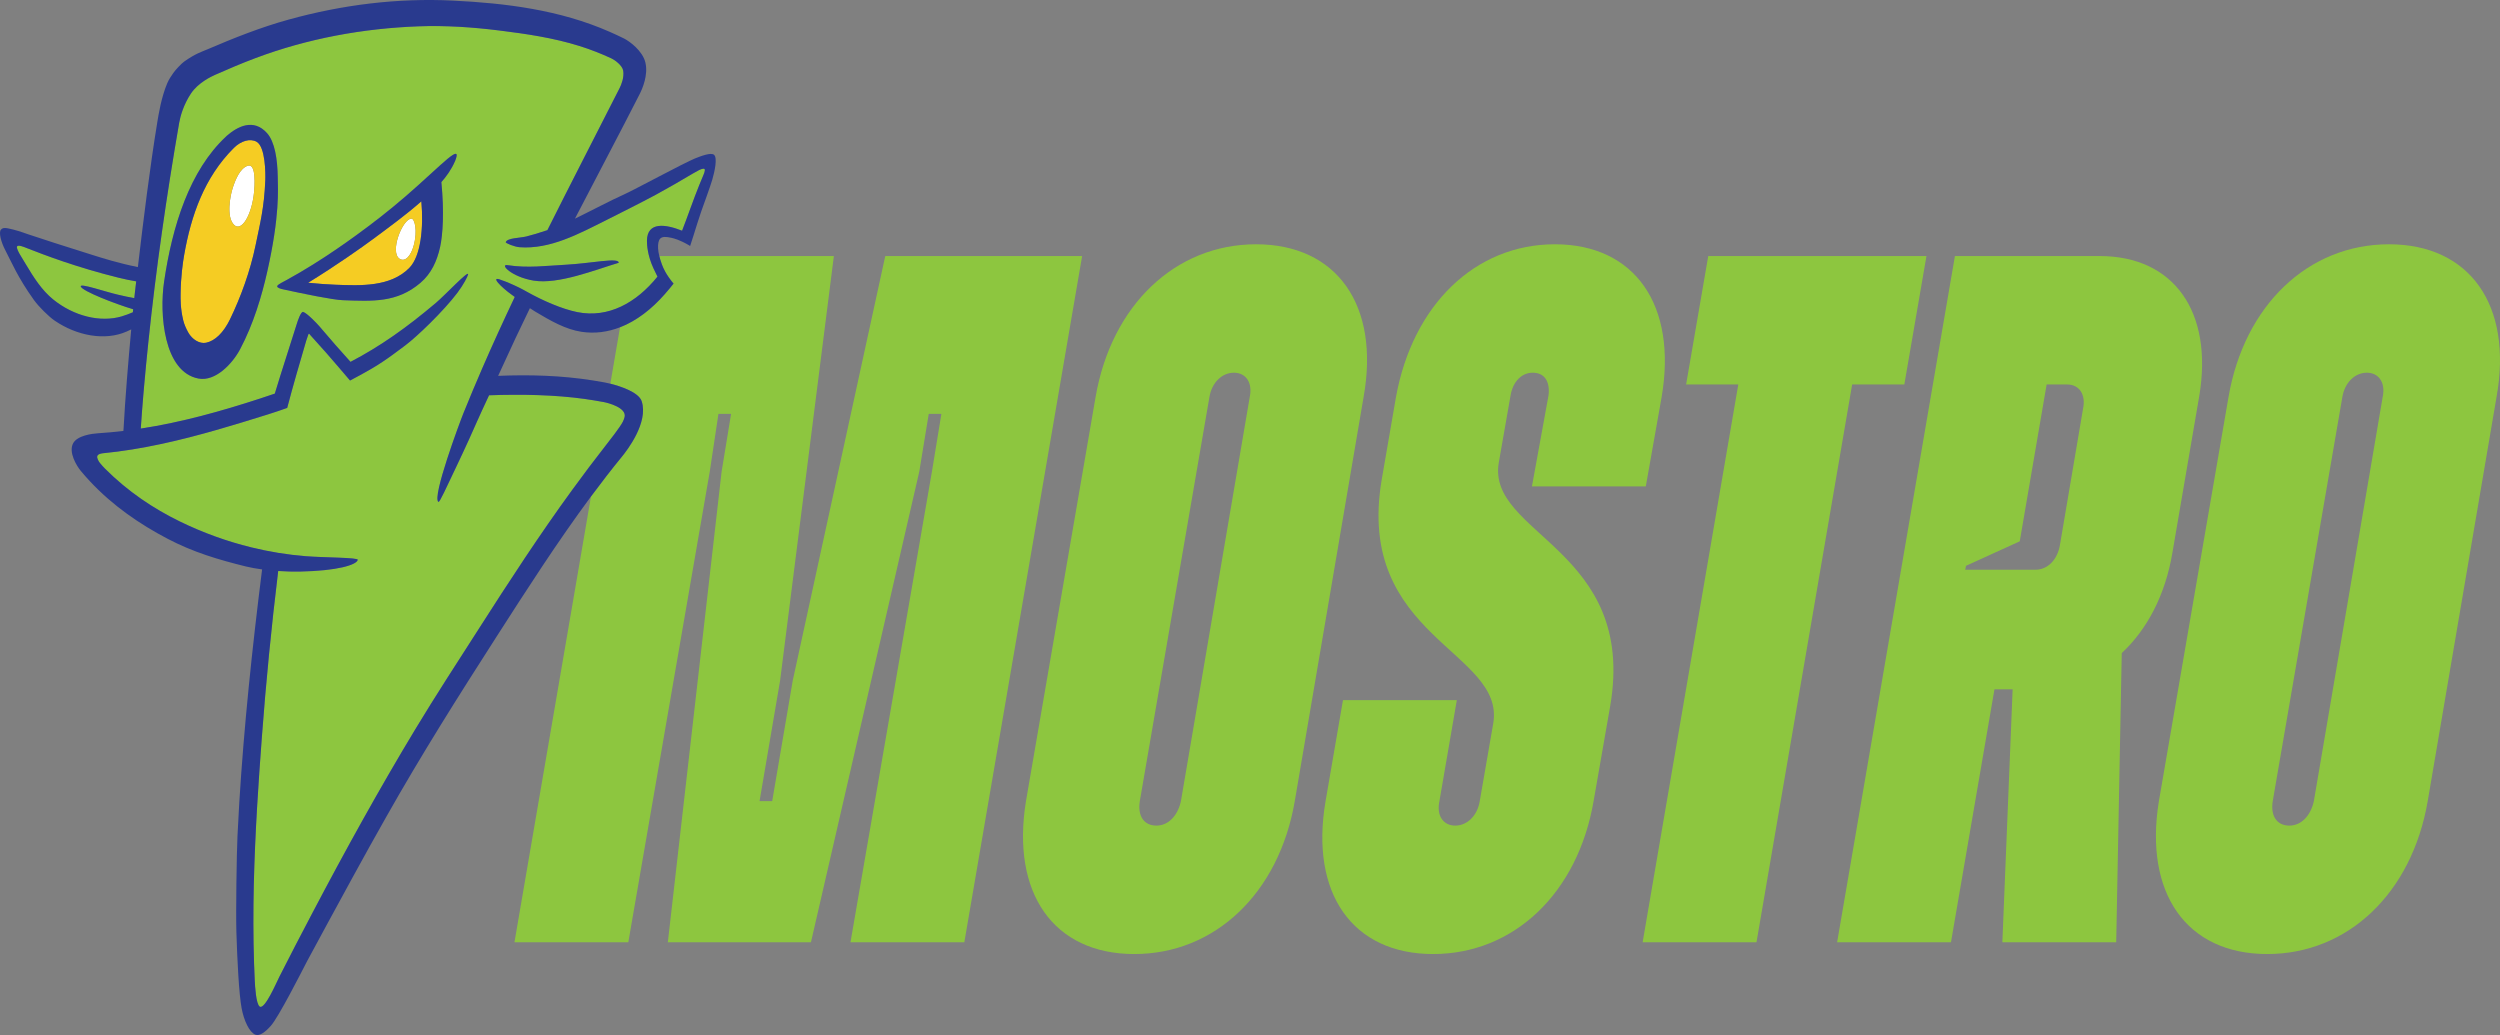 <?xml version="1.0" encoding="utf-8"?>
<!-- Generator: Adobe Illustrator 16.0.0, SVG Export Plug-In . SVG Version: 6.00 Build 0)  -->
<!DOCTYPE svg PUBLIC "-//W3C//DTD SVG 1.1//EN" "http://www.w3.org/Graphics/SVG/1.1/DTD/svg11.dtd">
<svg version="1.1" id="Layer_1" xmlns="http://www.w3.org/2000/svg" xmlns:xlink="http://www.w3.org/1999/xlink" x="0px" y="0px"
	 width="1077.178px" height="445.977px" viewBox="0 0 1077.178 445.977" enable-background="new 0 0 1077.178 445.977"
	 xml:space="preserve">
<rect x="0" y="0" width="1077.178" height="445.977" fill="#808080" stroke="none"/>
<g>
	<g>
		<path fill="#FFFFFF" d="M106.755,71.413c-3.302,1.082-5.245,5.802-6.431,9.403c-1.198,3.64-2.849,12.56,0.451,15.982
			c3.275,3.397,7.697-4.176,8.685-13.925C109.699,80.503,110.484,70.19,106.755,71.413z"/>
		<path fill="#FFFFFF" d="M177.276,94.196c-3.937,0.17-9.493,14.557-5.067,17.328c2.448,1.534,4.855-1.457,5.991-5.553
			C180.104,99.101,178.537,94.142,177.276,94.196z"/>
	</g>
	<g>
		<path fill="#F5CC23" d="M160.744,102.995c-4.823,3.576-15.829,11.369-27.979,18.834c4.33,0.442,8.388,0.73,11.782,0.857
			c10.736,0.395,23.58,1.038,31.771-7.199c5.028-5.062,6.23-17.314,5.234-28.739C174.757,92.701,167.874,97.701,160.744,102.995z
			 M178.2,105.97c-1.136,4.097-3.542,7.087-5.991,5.553c-4.426-2.771,1.13-17.157,5.067-17.328
			C178.537,94.142,180.104,99.101,178.2,105.97z"/>
		<path fill="#F5CC23" d="M110.58,61.093c-2.758-1.59-6.758-0.421-9.852,2.671c-12.686,12.665-18.405,29.061-21.396,46.208
			c-0.517,2.944-1.449,9.264-1.52,16.729c-0.02,1.91-0.112,6.253,1.165,11.42c0.4,1.637,1.167,3.384,2.132,5.131
			c1.659,3.003,4.9,5,7.667,4.43c3.874-0.794,7.527-4.331,10.317-10.076c4.608-9.492,8.742-20.803,11.033-31.944
			c1.951-9.514,3.672-15.889,4.186-27.893C114.429,74.966,114.419,63.305,110.58,61.093z M109.459,82.873
			c-0.988,9.75-5.409,17.322-8.685,13.925c-3.3-3.423-1.649-12.343-0.451-15.982c1.187-3.602,3.129-8.322,6.431-9.403
			C110.484,70.19,109.699,80.503,109.459,82.873z"/>
	</g>
	<g>
		<path fill="#8DC63F" d="M381.433,110.323l-39.857,182.892l-8.857,51.957h-5.45l8.857-51.957l23.165-182.892h-75.214
			c0.235,0.966,0.586,2.177,1.13,3.658c0.357,0.962,0.825,2.011,1.444,3.128c0.753,1.365,2.022,3.259,3.562,5.09
			c-1.096,1.428-2.34,2.856-2.569,3.129c-0.397,0.48-0.805,0.95-1.213,1.417c-5.617,6.414-12.136,11.503-19.278,14.274
			l-4.173,24.306c4.418,1.113,12.236,3.693,13.5,7.55c3.01,9.184-6.35,21.25-8.523,23.905c-4.542,5.548-8.974,11.289-13.322,17.16
			l-32.97,192.057h49.055l35.087-202.746l3.747-24.921h5.451l-4.088,24.921l-23.164,202.746h61.658l46.67-202.746l4.088-24.921
			h5.451l-4.089,24.921l-35.087,202.746h49.054l50.757-295.675H381.433z"/>
		<path fill="#8DC63F" d="M541.187,105.255c-34.741,0-62.333,26.188-69.146,65.894l-29.978,174.023
			c-6.473,39.705,11.922,65.893,46.67,65.893c34.747,0,62.334-26.188,69.147-65.893l29.637-174.023
			C594.668,131.442,575.934,105.255,541.187,105.255z M538.463,171.148l-29.632,174.023c-1.362,6.332-5.451,10.559-10.561,10.559
			c-5.45,0-8.176-4.227-7.154-10.559l29.978-174.023c1.021-6.335,5.451-10.56,10.56-10.56
			C536.761,160.588,539.826,164.813,538.463,171.148z"/>
		<path fill="#8DC63F" d="M645.762,199.449l5.109-29.145c1.021-5.915,4.771-9.716,9.539-9.716c5.109,0,7.494,3.801,6.814,9.716
			l-7.156,39.283h49.055l6.813-38.438c6.816-39.706-11.58-65.894-45.988-65.894c-34.404,0-61.316,26.188-68.469,65.894
			l-6.133,35.481c-11.582,67.997,53.484,73.913,48.031,105.169l-5.791,33.373c-1.02,6.332-5.451,10.559-10.561,10.559
			s-8.176-4.227-6.813-10.559l7.494-43.512h-49.053l-7.496,43.512c-6.813,39.705,11.584,65.893,46.33,65.893
			s62.34-26.188,69.15-65.893l7.156-40.975C705.379,236.615,640.653,230.283,645.762,199.449z"/>
		<polygon fill="#8DC63F" points="820.52,165.657 830.057,110.323 736.036,110.323 726.499,165.657 748.981,165.657 
			707.762,405.998 756.819,405.998 798.04,165.657 		"/>
		<path fill="#8DC63F" d="M947.583,170.726c6.131-36.326-10.902-60.403-42.924-60.403h-62.34l-50.758,295.675h49.055l18.736-108.98
			h7.834l-4.428,108.98h49.053l2.387-124.611c10.9-10.139,18.734-24.922,21.801-43.082L947.583,170.726z M897.504,176.217
			l-9.881,58.285c-1.02,6.756-5.449,10.98-10.559,10.98h-30.318l0.344-1.689l23.162-10.555l11.582-67.581h8.857
			C895.801,165.657,898.868,169.881,897.504,176.217z"/>
		<path fill="#8DC63F" d="M1029.34,105.255c-34.75,0-62.34,26.188-69.152,65.894l-29.98,174.023
			c-6.471,39.705,11.926,65.893,46.672,65.893c34.744,0,62.338-26.188,69.15-65.893l29.639-174.023
			C1082.823,131.442,1064.086,105.255,1029.34,105.255z M1026.612,171.148l-29.637,174.023c-1.363,6.332-5.447,10.559-10.559,10.559
			c-5.447,0-8.176-4.227-7.154-10.559l29.979-174.023c1.021-6.335,5.449-10.56,10.559-10.56S1027.977,164.813,1026.612,171.148z"/>
		<path fill="#8DC63F" d="M269.132,179.661c0.895-4.057-7.331-6.101-8.932-6.401c-2.842-0.536-5.693-1.001-8.56-1.399
			c-12.343-1.717-26.521-2.044-40.921-1.538c-2.131,4.559-4.226,9.068-5.185,11.29c-1.144,2.648-5.088,11.474-9.152,19.952
			c-4.05,8.44-6.963,15.089-7.494,14.696c-2.787-2.084,9.087-33.972,10.783-38.179c2.641-6.555,5.372-13.049,8.176-19.502
			c4.482-10.317,9.15-20.507,13.953-30.626c-0.449-0.333-0.908-0.669-1.386-1.009c-4.277-3.037-9.777-8.478-4.305-6.229
			c0.705,0.291,1.383,0.425,2.514,0.917c4.728,2.049,5.952,2.716,8.658,4.228c6.418,3.583,14.748,7.284,21.493,8.636
			c13.294,2.661,25.34-3.938,34.51-15.294c-0.657-1.274-1.256-2.574-1.769-3.683c-2.473-5.386-2.775-9.907-2.764-11.717
			c0.051-8.454,8.098-7.191,15.136-4.38c2.451-6.307,4.899-13.495,7.363-19.577c0.524-1.294,1.06-2.582,1.601-3.866
			c0.337-0.807,1.177-2.62,0.71-3.15c-0.392-0.445-2.019,0.289-2.531,0.559c-0.952,0.5-1.804,0.976-2.518,1.401
			c-4.962,2.96-10.958,6.432-16.014,9.166c-5.701,3.084-18.047,9.281-20.903,10.708c-12.103,6.058-24.554,12.871-37.803,11.857
			c-2.044-0.157-6.042-1.728-5.878-2.181c0.671-1.831,6.043-1.76,8.798-2.424c2.174-0.525,5.784-1.597,9.136-2.73
			c10.165-20.341,20.683-40.604,31.137-61.245c0.716-1.409,2.018-4.622,1.539-7.472c-0.398-2.354-3.726-4.667-5.022-5.27
			c-4.52-2.107-9.12-3.902-13.771-5.36c-11.347-3.553-22.937-5.24-34.561-6.691c-11.562-1.44-23.182-2.225-34.792-1.802
			c-23.818,0.875-47.795,5.214-70.41,13.734c-5.807,2.186-11.536,4.617-17.236,7.143c-1.737,0.766-7.349,3.419-10.453,8.065
			c-3.192,4.776-4.591,9.81-5.085,12.656c-5.492,31.727-10.02,63.218-13.274,94.447c-0.675,6.477-1.304,12.965-1.877,19.456
			c-0.036,1.026-0.116,2.015-0.258,2.949c-0.424,4.959-0.796,9.918-1.132,14.876c17.673-2.722,34.77-7.507,51.548-12.991
			c2.127-0.695,4.193-1.387,6.204-2.079c3.124-10.354,6.644-20.938,9.52-30.188c0.386-1.245,1.714-5.188,2.655-5
			c1.589,0.325,6.194,5.197,7.055,6.215c4.561,5.367,8.967,10.436,13.389,15.296c12.814-6.71,24.038-14.63,36.806-25.417
			c3.947-3.335,14.18-14.288,13.86-12.278c-0.134,0.837-2.007,4.485-4.658,7.983c-5.98,7.903-17.38,18.856-22.485,22.666
			c-1.738,1.297-3.522,2.645-5.4,4.007c-0.505,0.366-1.016,0.733-1.536,1.101c-0.191,0.135-0.386,0.27-0.579,0.405
			c-0.503,0.352-1.014,0.703-1.534,1.055c-0.198,0.134-0.397,0.269-0.599,0.402c-0.554,0.369-1.12,0.737-1.696,1.104
			c-0.174,0.111-0.345,0.223-0.521,0.334c-0.757,0.476-1.531,0.951-2.33,1.42c-3.135,1.841-6.319,3.584-9.534,5.258
			c-2.721-3.175-5.836-6.884-10.251-11.932c-0.901-1.024-5.119-5.644-6.771-7.55c-0.21-0.246-0.373-0.45-0.493-0.586
			c-0.167-0.187-0.284-0.121-0.409,0.107c-0.093,0.168-0.841,2.425-0.951,2.792c-2.724,9.329-5.646,19.225-8.195,28.962
			c-2.717,0.969-5.446,1.902-8.2,2.762c-3.439,1.072-6.901,2.147-10.382,3.21c-0.222,0.067-0.443,0.135-0.666,0.203
			c-3.542,1.079-7.105,2.144-10.69,3.173c-16.029,4.603-32.5,8.537-49.451,10.188c-0.704,0.067-2.189,0.336-2.449,1.245
			c-0.255,0.888,0.694,2.41,1.171,2.988c0.75,0.909,1.486,1.725,2.188,2.431c9.815,9.838,20.872,17.194,32.105,22.682
			c10.079,4.926,20.448,8.645,30.856,11.201c7.814,1.924,15.662,3.188,23.43,3.811c7.72,0.623,22.659,0.551,22.483,1.561
			c-0.375,2.16-8.809,4.75-24.832,5.053c-2.835,0.053-6.099-0.018-9.444-0.236c-2.931,24.074-5.28,48.041-7.058,71.818
			c-0.738,9.828-1.43,19.666-2.012,29.494c-1.336,22.703-2.063,45.32-1.339,67.543c0.084,2.514,0.179,5.02,0.302,7.518
			c0.124,2.551,0.545,10.145,2.113,11.297c2.145,1.574,7.219-10.287,8.434-12.701c4.668-9.262,9.464-18.416,14.238-27.502
			c14.137-26.893,28.846-53.52,44.429-79.318c8.837-14.637,18.122-28.848,27.289-43.168c13.077-20.443,26.316-40.771,40.364-60.018
			c4.587-6.288,9.327-12.629,14.225-18.853c1.376-1.745,6.463-8.241,7.515-10.42C268.712,181,268.989,180.293,269.132,179.661z
			 M218.669,114.246c8.716,1.362,16.637,0.258,25.155-0.184c10.66-0.555,23.018-3.266,22.745-0.834
			c-10.079,3.01-25.938,9.404-36.586,7.683C220.399,119.36,215.146,113.696,218.669,114.246z M115.111,117.214
			c-2.29,10.126-5.853,22.333-11.723,33.371c-3.244,6.093-10.535,13.87-17.834,12.52c-15.059-2.796-16.883-27.903-14.864-41.653
			c3.553-24.152,11.014-47.994,26.7-62.614c0.104-0.118,0.219-0.229,0.344-0.335c4.666-4.039,11.494-7.6,17.301-1.161
			c3.376,3.741,4.502,11.278,4.629,18.82C119.759,81.667,120.588,92.944,115.111,117.214z M196.1,69.333
			c-1.602,3.724-3.85,6.778-5.928,9.134c1.262,12.819,0.625,22.662-0.546,27.958c-1.339,6.052-3.775,11.426-8.452,15.425
			c-10.115,8.65-20.666,7.939-33.41,7.493c-4.392-0.151-16.667-2.7-25.825-4.687c-0.854-0.185-2.437-0.603-2.51-1.245
			c-0.053-0.509,1.243-1.243,1.755-1.517c0.762-0.403,1.518-0.808,2.267-1.218c15.782-8.641,29.481-18.843,35.168-23.098
			c7.049-5.268,14.4-11.273,21.633-17.824c3.031-2.743,6.439-5.871,9.499-8.632c4.968-4.487,6.549-5.302,6.961-4.654
			C196.891,66.747,196.688,67.972,196.1,69.333z"/>
		<path fill="#8DC63F" d="M57.373,133.252c-8.025-2.394-21.66-7.777-22.527-9.705c-1.068-1.886,10.765,2.276,16.054,3.445
			c2.409,0.589,4.75,1.065,6.964,1.459c0.112-1.06,0.212-1.967,0.295-2.685c0.173-1.489,0.349-3.004,0.526-4.535
			c-2.346-0.392-4.875-0.9-7.668-1.594c-17.797-4.421-31.421-9.56-39.782-12.868c-0.736-0.291-3.363-1.414-3.872-0.627
			c-0.437,0.677,0.907,2.992,1.308,3.655c0.956,1.573,1.793,2.96,2.447,4.059c3.419,5.732,6.894,11.207,11.808,15.185
			c8.92,7.221,20.366,9.994,29.478,7.289c1.656-0.491,3.264-1.097,4.84-1.777C57.288,134.108,57.331,133.675,57.373,133.252z"/>
	</g>
	<g>
		<path fill="#293A8E" d="M276.48,172.876c-1.264-3.857-9.081-6.437-13.5-7.55c-1.034-0.26-1.883-0.441-2.417-0.539
			c-1.742-0.321-3.483-0.616-5.229-0.892c-13.433-2.113-27.017-2.518-40.7-1.949c0.67-1.439,1.237-2.665,1.63-3.534
			c3.892-8.597,7.926-17.125,12.051-25.619c0.743,0.506,1.51,1.005,2.337,1.497c6.508,3.875,12.989,7.641,19.927,8.682
			c5.79,0.87,11.347,0.076,16.574-1.952c7.142-2.771,13.661-7.86,19.278-14.274c0.408-0.467,0.815-0.937,1.213-1.417
			c0.229-0.273,1.473-1.702,2.569-3.129c-1.54-1.831-2.809-3.725-3.562-5.09c-0.619-1.117-1.086-2.166-1.444-3.128
			c-0.543-1.481-0.895-2.691-1.13-3.658c-0.163-0.668-0.271-1.223-0.343-1.656c-0.384-2.312-0.216-4.181,0.304-5.241
			c0.547-1.126,1.708-1.54,3.701-1.245c0.536,0.081,1.076,0.181,1.614,0.303c0.98,0.222,3.451,0.841,7.318,3.078
			c0.218,0.128,0.452,0.284,0.682,0.437c0.53-1.629,1.143-3.512,1.388-4.295c1.109-3.535,2.201-7.136,3.442-10.719
			c0.556-1.608,3.842-10.543,4.716-13.552c1.042-3.606,2.27-9.268,0.807-10.688c-1.267-1.236-5.866,0.573-8.255,1.525
			c-4.369,1.742-26.524,13.715-30.446,15.451c-5.67,2.515-14.116,7.022-21.277,10.491c4.862-9.408,9.783-18.816,14.734-28.261
			c4.411-8.418,8.81-16.896,13.173-25.458c1.129-2.215,3.735-8.169,2.445-13.555c-1.222-5.08-6.874-9.189-9.22-10.353
			c-2.055-1.018-4.125-1.976-6.2-2.888c-21.57-9.489-44.875-12.331-67.55-13.445c-23.839-1.173-47.568,1.79-70.665,8.167
			c-12.039,3.324-23.631,7.931-35.153,12.878c-2.304,0.99-5.046,1.767-9.913,5.218c-1.192,0.847-3.653,3.438-4.7,4.932
			c-0.94,1.34-1.921,2.788-2.6,4.38c-2.579,6.056-3.751,13.48-4.308,16.855c-3.173,19.372-5.99,42.162-8.367,62.397
			c-8.67-1.75-15.382-3.912-19.491-5.196c-11.92-3.718-22.76-7.231-28.011-9.004c-0.559-0.186-3.393-1.25-6.118-1.943
			c-3.559-0.905-4.451-0.926-5.344-0.02c-1.106,1.128,0.009,5.411,1.8,8.811c2.529,4.79,5.33,11.72,12.376,21.535
			c2.067,2.881,6.377,7.153,8.967,8.916c9.505,6.477,21.567,8.817,30.97,4.683c0.676-0.297,1.335-0.607,1.987-0.925
			c-1.192,12.843-2.622,29.943-3.281,42.467c-0.023,0.445-0.059,0.857-0.093,1.277c-3.633,0.43-7.289,0.778-10.975,1.01
			c-2.424,0.155-8.872,0.944-10.681,4.311c-2.089,3.889,1.531,9.77,3.288,11.898c1.269,1.532,2.568,2.993,3.861,4.381
			c10.086,10.819,21.74,18.655,33.474,24.829c11.151,5.865,22.162,9.098,33.819,11.971c2.141,0.527,4.514,0.945,6.974,1.271
			c-4.219,33.484-7.849,67.992-9.844,100.748c-0.296,4.799-0.55,9.572-0.77,14.293c-0.353,7.545-0.717,32.791-0.465,41.102
			c0.375,12.336,1.108,26.746,2.252,32.906c0.993,5.373,3.336,10.369,5.901,11.408c1.851,0.754,4.333-1.145,6.723-3.844
			c3.321-3.748,12.952-22.693,15.567-27.764c1.329-2.576,14.514-26.775,19.439-35.797c4.85-8.889,9.776-17.725,14.744-26.518
			c15.186-26.875,30.72-51.447,47.248-77.213c13.141-20.49,26.552-41.348,40.911-60.734c4.349-5.871,8.78-11.611,13.322-17.16
			C270.131,194.125,279.49,182.06,276.48,172.876z M52.404,136.331c-9.111,2.705-20.558-0.068-29.478-7.289
			c-4.915-3.978-8.389-9.453-11.808-15.185c-0.654-1.098-1.491-2.486-2.447-4.059c-0.401-0.663-1.745-2.978-1.308-3.655
			c0.508-0.787,3.135,0.337,3.872,0.627c8.361,3.308,21.985,8.446,39.782,12.868c2.793,0.694,5.322,1.202,7.668,1.594
			c-0.178,1.531-0.354,3.045-0.526,4.535c-0.083,0.717-0.183,1.625-0.295,2.685c-2.214-0.394-4.555-0.87-6.964-1.459
			c-5.289-1.169-17.122-5.331-16.054-3.445c0.867,1.928,14.502,7.312,22.527,9.705c-0.042,0.423-0.085,0.856-0.128,1.302
			C55.667,135.234,54.06,135.839,52.404,136.331z M246.626,210.987c-14.048,19.247-27.288,39.575-40.364,60.018
			c-9.167,14.32-18.452,28.531-27.289,43.168c-15.583,25.799-30.292,52.426-44.429,79.318c-4.774,9.086-9.57,18.24-14.238,27.502
			c-1.215,2.414-6.289,14.275-8.434,12.701c-1.568-1.152-1.99-8.746-2.113-11.297c-0.123-2.498-0.218-5.004-0.302-7.518
			c-0.724-22.223,0.003-44.84,1.339-67.543c0.582-9.828,1.274-19.666,2.012-29.494c1.778-23.777,4.127-47.744,7.058-71.818
			c3.345,0.219,6.609,0.289,9.444,0.236c16.023-0.303,24.457-2.893,24.832-5.053c0.175-1.01-14.764-0.938-22.483-1.561
			c-7.768-0.623-15.616-1.887-23.43-3.811c-10.408-2.557-20.777-6.275-30.856-11.201c-11.234-5.488-22.291-12.843-32.105-22.682
			c-0.702-0.706-1.438-1.522-2.188-2.431c-0.477-0.579-1.426-2.1-1.171-2.988c0.259-0.909,1.745-1.177,2.449-1.245
			c16.951-1.651,33.422-5.585,49.451-10.188c3.585-1.029,7.147-2.094,10.69-3.173c0.222-0.067,0.444-0.135,0.666-0.203
			c3.48-1.063,6.943-2.138,10.382-3.21c2.754-0.86,5.483-1.793,8.2-2.762c2.548-9.738,5.471-19.633,8.195-28.962
			c0.11-0.367,0.858-2.624,0.951-2.792c0.125-0.228,0.242-0.294,0.409-0.107c0.121,0.136,0.283,0.34,0.493,0.586
			c1.653,1.906,5.871,6.526,6.771,7.55c4.416,5.048,7.531,8.757,10.251,11.932c3.215-1.674,6.399-3.417,9.534-5.258
			c0.799-0.47,1.573-0.944,2.33-1.42c0.176-0.111,0.347-0.223,0.521-0.334c0.576-0.367,1.142-0.735,1.696-1.104
			c0.201-0.134,0.4-0.268,0.599-0.402c0.52-0.352,1.031-0.703,1.534-1.055c0.193-0.135,0.388-0.27,0.579-0.405
			c0.52-0.368,1.031-0.735,1.536-1.101c1.877-1.362,3.662-2.71,5.4-4.007c5.105-3.81,16.505-14.763,22.485-22.666
			c2.651-3.498,4.524-7.146,4.658-7.983c0.32-2.01-9.913,8.943-13.86,12.278c-12.768,10.787-23.992,18.707-36.806,25.417
			c-4.421-4.861-8.828-9.93-13.389-15.296c-0.861-1.018-5.466-5.89-7.055-6.215c-0.941-0.188-2.27,3.755-2.655,5
			c-2.875,9.251-6.396,19.834-9.52,30.188c-2.011,0.692-4.076,1.384-6.204,2.079c-16.778,5.483-33.875,10.269-51.548,12.991
			c0.336-4.958,0.708-9.917,1.132-14.876c0.084-0.983,0.171-1.966,0.258-2.949c0.574-6.491,1.203-12.979,1.877-19.456
			c3.254-31.229,7.782-62.72,13.274-94.447c0.494-2.846,1.893-7.88,5.085-12.656c3.104-4.646,8.716-7.299,10.453-8.065
			c5.7-2.526,11.429-4.958,17.236-7.143c22.615-8.52,46.592-12.859,70.41-13.734c11.609-0.423,23.229,0.361,34.792,1.802
			c11.624,1.452,23.213,3.139,34.561,6.691c4.651,1.458,9.251,3.253,13.771,5.36c1.296,0.603,4.624,2.916,5.022,5.27
			c0.479,2.851-0.823,6.063-1.539,7.472c-10.454,20.642-20.972,40.904-31.137,61.245c-3.353,1.133-6.962,2.205-9.136,2.73
			c-2.755,0.664-8.127,0.594-8.798,2.424c-0.164,0.453,3.834,2.024,5.878,2.181c13.249,1.013,25.7-5.8,37.803-11.857
			c2.856-1.428,15.202-7.625,20.903-10.708c5.056-2.733,11.052-6.205,16.014-9.166c0.714-0.426,1.566-0.901,2.518-1.401
			c0.512-0.27,2.139-1.003,2.531-0.559c0.467,0.53-0.373,2.344-0.71,3.15c-0.541,1.285-1.076,2.572-1.601,3.866
			c-2.463,6.082-4.912,13.271-7.363,19.577c-7.038-2.811-15.085-4.073-15.136,4.38c-0.012,1.81,0.291,6.331,2.764,11.717
			c0.512,1.108,1.112,2.409,1.769,3.683c-9.17,11.356-21.216,17.956-34.51,15.294c-6.745-1.352-15.074-5.053-21.493-8.636
			c-2.706-1.512-3.931-2.179-8.658-4.228c-1.131-0.492-1.809-0.626-2.514-0.917c-5.472-2.249,0.028,3.192,4.305,6.229
			c0.478,0.34,0.937,0.676,1.386,1.009c-4.802,10.119-9.47,20.309-13.953,30.626c-2.804,6.454-5.535,12.947-8.176,19.502
			c-1.696,4.207-13.57,36.095-10.783,38.179c0.531,0.393,3.444-6.256,7.494-14.696c4.064-8.478,8.008-17.303,9.152-19.952
			c0.959-2.222,3.054-6.731,5.185-11.29c14.4-0.506,28.579-0.179,40.921,1.538c2.867,0.398,5.718,0.863,8.56,1.399
			c1.602,0.3,9.827,2.345,8.932,6.401c-0.143,0.633-0.42,1.339-0.767,2.054c-1.051,2.179-6.139,8.675-7.515,10.42
			C255.954,198.358,251.213,204.699,246.626,210.987z"/>
		<path fill="#293A8E" d="M189.751,71.124c-3.059,2.761-6.467,5.889-9.499,8.632c-7.233,6.55-14.584,12.556-21.633,17.824
			c-5.687,4.255-19.386,14.457-35.168,23.098c-0.749,0.41-1.505,0.815-2.267,1.218c-0.512,0.274-1.808,1.008-1.755,1.517
			c0.073,0.643,1.655,1.061,2.51,1.245c9.158,1.987,21.433,4.535,25.825,4.687c12.744,0.446,23.295,1.157,33.41-7.493
			c4.677-3.999,7.112-9.373,8.452-15.425c1.171-5.296,1.809-15.139,0.546-27.958c2.079-2.356,4.327-5.41,5.928-9.134
			c0.588-1.361,0.791-2.586,0.612-2.863C196.3,65.822,194.719,66.637,189.751,71.124z M176.317,115.487
			c-8.19,8.237-21.034,7.594-31.771,7.199c-3.394-0.127-7.452-0.416-11.782-0.857c12.15-7.465,23.156-15.258,27.979-18.834
			c7.13-5.294,14.013-10.294,20.807-16.247C182.548,98.173,181.346,110.426,176.317,115.487z"/>
		<path fill="#293A8E" d="M119.665,76.163c-0.127-7.542-1.253-15.079-4.629-18.82c-5.807-6.439-12.635-2.878-17.301,1.161
			c-0.125,0.106-0.24,0.217-0.344,0.335c-15.686,14.62-23.147,38.461-26.7,62.614c-2.02,13.75-0.195,38.856,14.864,41.653
			c7.299,1.35,14.591-6.427,17.834-12.52c5.871-11.038,9.434-23.244,11.723-33.371C120.588,92.944,119.759,81.667,119.665,76.163z
			 M114.311,77.77c-0.513,12.004-2.235,18.379-4.186,27.893c-2.292,11.141-6.425,22.452-11.033,31.944
			c-2.791,5.745-6.444,9.282-10.317,10.076c-2.767,0.57-6.008-1.427-7.667-4.43c-0.965-1.747-1.732-3.494-2.132-5.131
			c-1.277-5.167-1.185-9.51-1.165-11.42c0.071-7.465,1.003-13.786,1.52-16.729c2.992-17.148,8.711-33.544,21.396-46.208
			c3.094-3.092,7.094-4.261,9.852-2.671C114.419,63.305,114.429,74.966,114.311,77.77z"/>
		<path fill="#293A8E" d="M229.982,120.911c10.648,1.721,26.507-4.673,36.586-7.683c0.273-2.432-12.084,0.279-22.745,0.834
			c-8.518,0.442-16.439,1.546-25.155,0.184C215.146,113.696,220.399,119.36,229.982,120.911z"/>
	</g>
</g>
</svg>
